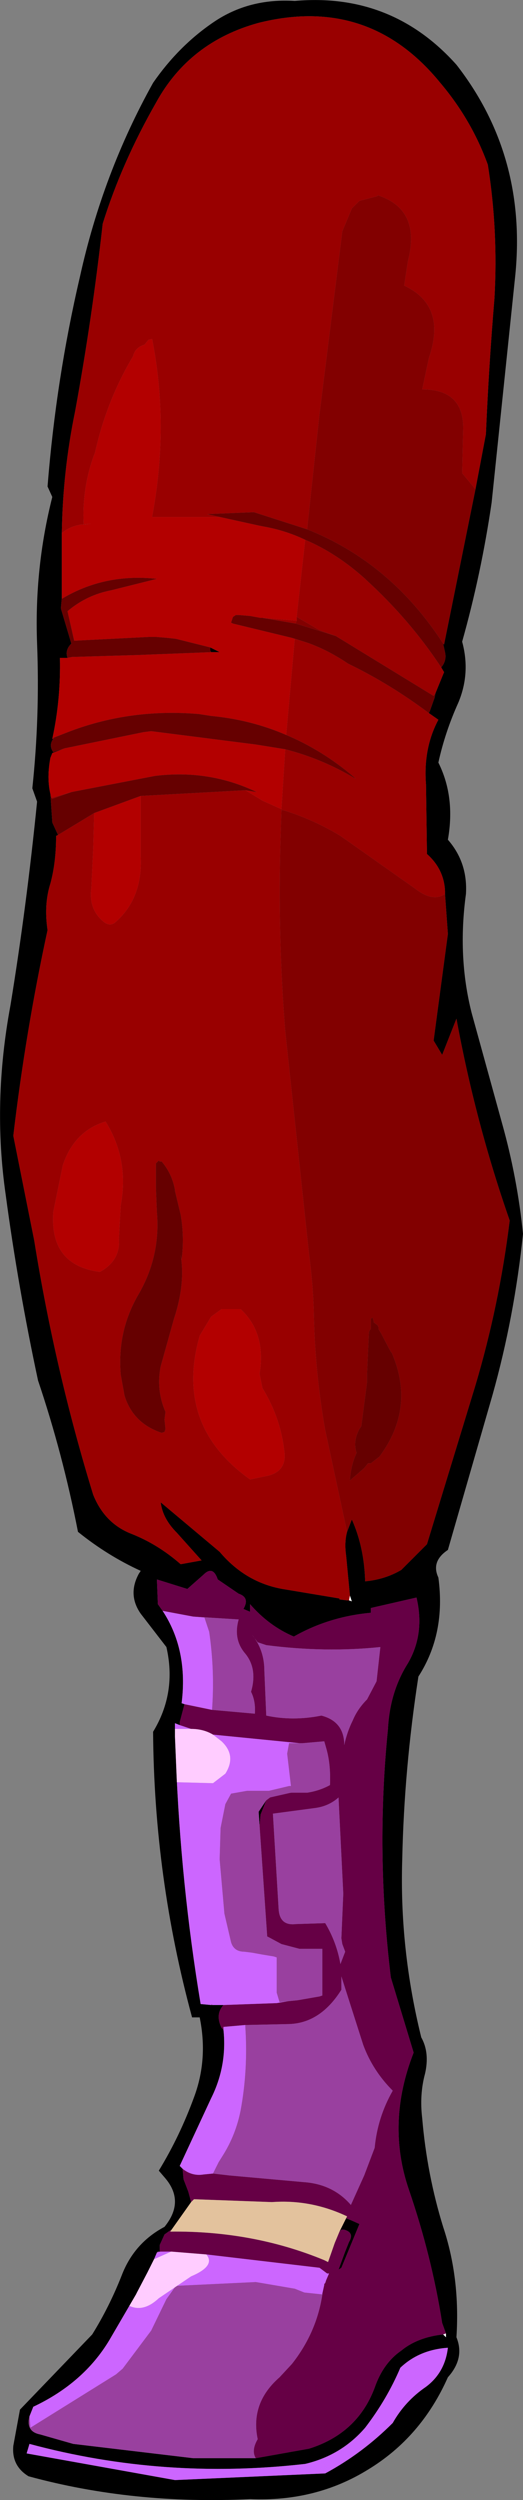 <?xml version="1.0" encoding="UTF-8" standalone="no"?>
<svg xmlns:xlink="http://www.w3.org/1999/xlink" height="131.3px" width="27.5px" xmlns="http://www.w3.org/2000/svg">
  <rect width="100%" height="100%" fill="#808080" stroke="none"/>
  <g transform="matrix(1.0, 0.0, 0.0, 1.0, 18.05, 9.35)">
    <path d="M-2.55 -9.3 Q2.55 -9.75 5.95 -5.95 9.65 -1.2 9.05 5.05 L7.8 17.05 Q7.25 20.8 6.25 24.35 6.7 26.0 6.05 27.55 5.35 29.1 5.0 30.7 5.9 32.5 5.5 34.75 6.55 35.95 6.45 37.6 6.0 40.9 6.75 43.85 L8.35 49.65 Q9.15 52.5 9.45 55.45 9.0 59.8 7.85 63.9 L5.5 72.05 Q4.6 72.65 5.0 73.5 5.4 76.45 3.95 78.7 3.2 83.55 3.1 88.3 2.95 93.0 4.1 97.65 4.55 98.45 4.3 99.55 4.0 100.65 4.15 101.9 4.4 104.85 5.25 107.6 6.15 110.3 5.95 113.4 6.4 114.5 5.5 115.5 4.1 118.65 1.3 120.35 -1.45 122.05 -4.9 121.9 -11.05 122.2 -16.55 120.7 -17.45 120.15 -17.35 119.1 L-17.0 117.2 -13.2 113.25 Q-12.3 111.8 -11.65 110.15 -11.0 108.45 -9.4 107.6 -8.3 106.25 -9.4 105.0 L-9.7 104.65 Q-8.6 102.85 -7.85 100.8 -7.1 98.8 -7.55 96.6 L-7.95 96.6 Q-9.95 89.25 -10.0 81.6 -8.75 79.55 -9.3 77.15 L-10.65 75.4 Q-11.35 74.4 -10.75 73.3 L-10.65 73.15 Q-12.4 72.35 -13.95 71.1 -14.75 67.0 -16.05 63.15 -17.1 58.25 -17.75 53.4 -18.45 48.55 -17.5 43.45 -16.65 38.25 -16.1 32.75 L-16.35 32.05 Q-15.95 28.3 -16.1 24.45 -16.25 20.5 -15.3 16.75 L-15.55 16.2 Q-15.1 10.55 -13.85 5.2 -12.65 -0.25 -10.0 -5.0 -8.65 -6.95 -6.8 -8.2 -4.95 -9.45 -2.55 -9.3 M6.95 16.35 L7.5 13.45 Q7.65 9.9 7.95 6.3 8.15 2.75 7.6 -0.7 6.75 -3.05 5.1 -5.0 1.35 -9.6 -4.45 -8.15 -8.1 -7.15 -9.85 -3.95 -11.65 -0.8 -12.65 2.4 -13.2 7.35 -14.1 12.25 -14.75 15.4 -14.8 18.65 L-14.8 21.85 -14.8 22.05 -14.85 22.6 -14.3 24.45 Q-14.65 24.8 -14.5 25.2 L-14.9 25.2 Q-14.85 27.4 -15.3 29.45 L-15.25 29.45 Q-15.5 29.8 -15.25 30.15 L-14.65 29.95 -15.3 30.2 -15.4 30.45 Q-15.6 31.5 -15.4 32.35 L-15.3 33.85 -15.0 34.5 -15.1 34.55 Q-15.1 35.95 -15.4 37.05 -15.75 38.15 -15.55 39.5 -16.7 44.8 -17.35 50.3 L-16.25 55.8 Q-15.15 62.65 -13.15 69.15 -12.55 70.65 -11.15 71.2 -9.75 71.75 -8.55 72.8 L-7.45 72.6 -8.75 71.15 Q-9.5 70.4 -9.6 69.55 L-6.5 72.15 Q-5.15 73.75 -3.2 74.1 L-0.2 74.6 -0.2 74.65 0.2 74.7 0.3 74.7 0.45 74.75 0.35 74.45 0.15 72.35 Q0.05 71.65 0.2 71.1 L0.45 70.45 Q1.1 71.9 1.15 73.7 2.2 73.6 3.05 73.1 L4.4 71.75 6.95 63.4 Q8.2 59.2 8.75 54.75 6.95 49.6 5.95 44.15 L5.2 46.05 4.75 45.3 5.5 39.7 5.35 37.6 5.35 37.55 5.35 37.45 Q5.3 36.3 4.4 35.5 L4.35 31.85 Q4.2 29.95 5.0 28.45 L4.5 28.1 4.55 28.0 4.8 27.3 4.85 27.05 5.3 25.95 5.15 25.7 Q5.45 25.35 5.35 24.9 L5.25 24.45 5.3 24.5 6.95 16.35 M5.4 113.2 L5.2 112.65 Q4.65 109.15 3.45 105.65 2.25 102.15 3.7 98.45 L2.5 94.5 Q1.7 87.9 2.35 81.45 2.45 79.5 3.4 78.0 4.3 76.45 3.85 74.55 L1.45 75.1 1.45 75.35 Q-0.75 75.55 -2.6 76.6 -3.9 76.05 -4.9 74.9 L-4.9 75.3 -5.25 75.15 Q-4.9 74.55 -5.5 74.35 L-6.6 73.6 Q-6.85 72.85 -7.35 73.35 L-8.2 74.1 -9.8 73.6 -9.75 74.9 -9.5 75.25 Q-8.15 77.3 -8.5 80.1 L-8.35 80.15 -8.6 81.1 -8.6 81.25 -8.85 81.15 -8.85 81.45 -8.85 81.85 -8.8 83.05 Q-8.55 89.6 -7.5 95.9 L-6.95 95.95 -6.9 95.95 -6.3 95.95 Q-6.75 96.45 -6.4 97.15 L-6.3 97.25 Q-6.1 99.15 -6.95 100.85 L-8.6 104.4 -8.45 104.55 -8.4 105.1 -8.15 105.75 -8.0 106.3 -9.1 107.85 -9.05 107.75 -9.4 108.0 -9.65 108.55 -9.65 108.9 -9.75 108.9 -9.8 108.95 -9.95 109.3 -10.3 110.0 -10.85 111.05 -10.9 111.15 -11.25 111.75 -12.3 113.55 Q-13.65 115.8 -16.3 117.05 L-16.5 117.55 Q-16.7 118.35 -15.95 118.5 L-14.2 119.0 -7.9 119.75 -4.6 119.75 -1.8 119.25 Q0.75 118.45 1.65 116.05 2.1 114.75 3.05 114.1 3.9 113.4 5.25 113.25 L5.4 113.4 5.4 113.2 M0.15 107.15 L0.4 107.25 0.85 107.45 -0.1 109.75 -0.25 109.85 0.1 108.9 0.3 108.4 Q0.6 107.9 0.05 107.75 L-0.1 107.75 -0.2 107.85 0.15 107.15 M2.6 117.9 Q3.25 116.75 4.35 116.0 5.35 115.25 5.5 113.95 4.0 114.05 3.0 115.0 2.3 116.65 1.15 118.15 -0.1 119.6 -2.0 120.05 -9.45 120.9 -16.5 119.0 L-16.65 119.5 -8.85 120.9 -0.95 120.55 Q1.0 119.5 2.6 117.9 M-6.95 24.9 L-7.0 24.8 -7.0 24.65 -6.5 24.9 -6.95 24.9 M-2.7 84.8 L-3.25 84.85 -3.85 85.05 -2.75 84.8 -2.7 84.8 M-4.05 85.2 L-4.35 85.95 -4.4 86.55 -4.45 85.8 -4.05 85.2" fill="#000000" fill-rule="evenodd" stroke="none"/>
    <path d="M-14.8 18.65 Q-14.75 15.4 -14.1 12.25 -13.2 7.35 -12.65 2.4 -11.65 -0.8 -9.85 -3.95 -8.1 -7.15 -4.45 -8.15 1.35 -9.6 5.1 -5.0 6.75 -3.05 7.6 -0.7 8.15 2.75 7.95 6.3 7.65 9.9 7.5 13.45 L6.95 16.35 6.25 15.5 6.3 13.3 Q6.4 11.1 4.15 11.1 L4.5 9.45 Q5.45 6.7 3.2 5.65 L3.4 4.35 Q4.1 1.65 1.8 0.9 L1.8 0.95 0.85 1.2 0.45 1.6 -0.05 2.8 -1.25 12.4 -1.9 18.45 -4.7 17.55 -7.15 17.65 -6.5 17.8 -10.4 17.8 -10.05 17.8 Q-9.15 13.0 -10.05 8.45 L-10.25 8.5 -10.45 8.75 Q-10.95 8.9 -11.05 9.35 -12.45 11.7 -13.05 14.4 -13.75 16.2 -13.65 18.2 L-13.25 18.15 -13.8 18.2 Q-14.4 18.3 -14.8 18.65 M5.15 25.7 L5.3 25.95 4.85 27.05 4.75 27.2 -0.4 24.05 -1.25 23.75 -2.45 23.05 -2.0 19.0 Q-0.35 19.7 1.15 21.05 L1.2 21.1 Q3.5 23.2 5.15 25.7 M4.5 28.1 L5.0 28.45 Q4.2 29.95 4.35 31.85 L4.4 35.5 Q5.3 36.3 5.35 37.45 L5.35 37.55 5.35 37.6 Q4.7 38.05 3.75 37.3 L-0.15 34.55 Q-1.55 33.7 -3.15 33.2 L-3.25 33.2 -3.3 34.75 Q-3.45 39.8 -3.05 44.8 L-1.8 56.5 Q-1.6 58.0 -1.55 59.45 -1.5 62.65 -0.95 65.75 L0.2 71.1 Q0.05 71.65 0.15 72.35 L0.35 74.45 0.3 74.7 0.2 74.7 -0.2 74.65 -0.2 74.6 -3.2 74.1 Q-5.15 73.75 -6.5 72.15 L-9.6 69.55 Q-9.5 70.4 -8.75 71.15 L-7.45 72.6 -8.55 72.8 Q-9.75 71.75 -11.15 71.2 -12.55 70.65 -13.15 69.15 -15.15 62.65 -16.25 55.8 L-17.35 50.3 Q-16.7 44.8 -15.55 39.5 -15.75 38.15 -15.4 37.05 -15.1 35.95 -15.1 34.55 L-15.0 34.5 -13.1 33.35 -13.15 35.2 -13.25 37.3 Q-13.4 38.45 -12.55 39.1 -12.25 39.3 -12.0 39.1 -10.55 37.85 -10.65 35.65 L-10.65 32.6 -10.65 32.45 -5.15 32.15 -4.25 32.7 -3.25 33.15 -3.05 30.0 Q-1.1 30.5 0.65 31.55 L0.55 31.45 Q-1.1 30.05 -3.0 29.25 L-2.55 24.2 -1.9 24.4 Q-0.9 24.75 0.1 25.4 L0.25 25.5 0.35 25.55 Q2.5 26.6 4.5 28.1 M-2.5 23.4 L-4.25 23.1 -2.45 23.25 -2.5 23.4 M-14.3 32.25 L-15.3 32.6 -15.35 32.55 -14.3 32.25 M-9.55 51.65 L-9.65 51.65 -9.7 51.6 -9.75 51.65 -9.85 51.75 -9.85 53.05 -9.8 54.3 Q-9.6 56.6 -10.75 58.6 -11.9 60.55 -11.7 62.85 L-11.5 63.95 Q-11.05 65.4 -9.55 65.9 L-9.4 65.85 -9.35 65.7 -9.4 65.2 -9.35 64.8 Q-9.85 63.65 -9.6 62.4 L-8.9 59.9 Q-8.3 58.1 -8.55 56.55 L-8.5 56.8 Q-8.35 55.6 -8.55 54.45 L-8.85 53.2 -8.85 53.15 Q-9.0 52.3 -9.55 51.65 M-15.25 54.3 Q-15.45 57.1 -12.8 57.45 -11.7 56.85 -11.8 55.7 L-11.7 53.95 Q-11.25 51.55 -12.5 49.55 -14.15 50.05 -14.75 51.85 L-15.25 54.3 M-6.95 59.8 L-7.55 60.8 Q-8.9 65.5 -4.9 68.35 L-3.95 68.15 Q-2.95 67.9 -3.1 66.85 -3.3 65.1 -4.25 63.55 L-4.4 62.8 Q-4.05 60.65 -5.4 59.4 L-6.4 59.4 -6.95 59.8" fill="#990000" fill-rule="evenodd" stroke="none"/>
    <path d="M6.95 16.35 L5.3 24.5 5.25 24.45 Q2.5 20.2 -1.9 18.45 L-1.25 12.4 -0.05 2.8 0.45 1.6 0.85 1.2 1.8 0.95 1.8 0.9 Q4.1 1.65 3.4 4.35 L3.2 5.65 Q5.45 6.7 4.5 9.45 L4.15 11.1 Q6.4 11.1 6.3 13.3 L6.25 15.5 6.95 16.35 M5.35 37.6 L5.5 39.7 4.75 45.3 5.2 46.05 5.95 44.15 Q6.95 49.6 8.75 54.75 8.2 59.2 6.95 63.4 L4.4 71.75 3.05 73.1 Q2.2 73.6 1.15 73.7 1.1 71.9 0.45 70.45 L0.2 71.1 -0.95 65.75 Q-1.5 62.65 -1.55 59.45 -1.6 58.0 -1.8 56.5 L-3.05 44.8 Q-3.45 39.8 -3.3 34.75 L-3.25 33.2 -3.15 33.2 Q-1.55 33.7 -0.15 34.55 L3.75 37.3 Q4.7 38.05 5.35 37.6 M1.55 59.85 L1.45 59.9 1.45 60.45 1.4 60.5 1.35 60.6 1.25 62.8 1.25 63.25 0.95 65.55 0.85 65.7 Q0.5 66.35 0.7 66.95 L0.75 66.85 Q0.4 67.55 0.35 68.4 L1.1 67.75 1.3 67.5 1.45 67.5 1.9 67.15 Q3.8 64.6 2.55 61.7 L2.5 61.65 2.0 60.7 1.85 60.45 1.85 60.35 1.8 60.25 1.6 60.1 1.6 60.05 1.55 59.85 M-2.45 23.05 L-1.25 23.75 -0.4 24.05 -2.5 23.4 -2.45 23.25 -2.45 23.05" fill="#820000" fill-rule="evenodd" stroke="none"/>
    <path d="M-15.4 32.35 Q-15.6 31.5 -15.4 30.45 L-15.3 30.2 -14.65 29.95 -10.5 29.1 -10.1 29.05 -4.6 29.75 -3.05 30.0 -3.25 33.15 -4.25 32.7 -5.15 32.15 -4.55 32.25 Q-7.05 31.05 -9.9 31.4 L-14.05 32.2 -14.3 32.25 -15.35 32.55 -15.4 32.35 M-15.25 29.45 L-15.3 29.45 Q-14.85 27.4 -14.9 25.2 L-14.5 25.2 -14.25 25.15 -14.15 25.15 -10.8 25.05 -6.95 24.9 -6.5 24.9 -7.0 24.65 -8.8 24.2 -9.25 24.15 -9.85 24.1 -10.0 24.1 -10.2 24.1 -14.15 24.3 -14.5 22.75 Q-13.5 21.9 -12.2 21.65 L-9.8 21.05 Q-12.55 20.75 -14.8 22.1 L-14.8 22.05 -14.8 21.85 -14.8 18.65 Q-14.4 18.3 -13.8 18.2 L-13.25 18.15 -13.65 18.2 Q-13.75 16.2 -13.05 14.4 -12.45 11.7 -11.05 9.35 -10.95 8.9 -10.45 8.75 L-10.25 8.5 -10.05 8.45 Q-9.15 13.0 -10.05 17.8 L-10.4 17.8 -6.5 17.8 -4.45 18.25 -4.2 18.3 Q-3.05 18.5 -2.0 19.0 L-2.45 23.05 -2.45 23.25 -4.25 23.1 -4.35 23.1 -4.9 23.0 -5.5 22.95 -5.65 22.95 -5.8 23.05 -5.9 23.35 -5.8 23.4 -2.7 24.15 -1.9 24.4 -2.55 24.2 -3.0 29.25 Q-4.85 28.45 -6.95 28.25 L-7.6 28.15 Q-11.15 27.85 -14.35 29.05 L-15.25 29.4 -15.25 29.45 M-10.65 32.45 L-10.65 32.6 -10.65 35.65 Q-10.55 37.85 -12.0 39.1 -12.25 39.3 -12.55 39.1 -13.4 38.45 -13.25 37.3 L-13.15 35.2 -13.1 33.35 -10.65 32.45 M-6.95 59.8 L-6.4 59.4 -5.4 59.4 Q-4.05 60.65 -4.4 62.8 L-4.25 63.55 Q-3.3 65.1 -3.1 66.85 -2.95 67.9 -3.95 68.15 L-4.9 68.35 Q-8.9 65.5 -7.55 60.8 L-6.95 59.8 M-15.25 54.3 L-14.75 51.85 Q-14.15 50.05 -12.5 49.55 -11.25 51.55 -11.7 53.95 L-11.8 55.7 Q-11.7 56.85 -12.8 57.45 -15.45 57.1 -15.25 54.3" fill="#b30000" fill-rule="evenodd" stroke="none"/>
    <path d="M5.25 24.45 L5.35 24.9 Q5.45 25.35 5.15 25.7 3.5 23.2 1.2 21.1 L1.15 21.05 Q-0.35 19.7 -2.0 19.0 -3.05 18.5 -4.2 18.3 L-4.45 18.25 -6.5 17.8 -7.15 17.65 -4.7 17.55 -1.9 18.45 Q2.5 20.2 5.25 24.45 M4.85 27.05 L4.8 27.3 4.55 28.0 4.5 28.1 Q2.5 26.6 0.35 25.55 L0.25 25.5 0.1 25.4 Q-0.9 24.75 -1.9 24.4 L-2.7 24.15 -5.8 23.4 -5.9 23.35 -5.8 23.05 -5.65 22.95 -5.5 22.95 -4.9 23.0 -4.35 23.1 -4.25 23.1 -2.5 23.4 -0.4 24.05 4.75 27.2 4.85 27.05 M-15.0 34.5 L-15.3 33.85 -15.4 32.35 -15.35 32.55 -15.3 32.6 -14.3 32.25 -14.05 32.2 -9.9 31.4 Q-7.05 31.05 -4.55 32.25 L-5.15 32.15 -10.65 32.45 -13.1 33.35 -15.0 34.5 M-14.65 29.95 L-15.25 30.15 Q-15.5 29.8 -15.25 29.45 L-15.25 29.4 -14.35 29.05 Q-11.15 27.85 -7.6 28.15 L-6.95 28.25 Q-4.85 28.45 -3.0 29.25 -1.1 30.05 0.55 31.45 L0.65 31.55 Q-1.1 30.5 -3.05 30.0 L-4.6 29.75 -10.1 29.05 -10.5 29.1 -14.65 29.95 M-14.5 25.2 Q-14.65 24.8 -14.3 24.45 L-14.85 22.6 -14.8 22.05 -14.8 22.1 Q-12.55 20.75 -9.8 21.05 L-12.2 21.65 Q-13.5 21.9 -14.5 22.75 L-14.15 24.3 -10.2 24.1 -10.0 24.1 -9.85 24.1 -9.25 24.15 -8.8 24.2 -7.0 24.65 -7.0 24.8 -6.95 24.9 -10.8 25.05 -14.15 25.15 -14.25 25.15 -14.5 25.2 M1.55 59.85 L1.6 60.05 1.6 60.1 1.8 60.25 1.85 60.35 1.85 60.45 2.0 60.7 2.5 61.65 2.55 61.7 Q3.8 64.6 1.9 67.15 L1.45 67.5 1.3 67.5 1.1 67.75 0.35 68.4 Q0.4 67.55 0.75 66.85 L0.7 66.95 Q0.5 66.35 0.85 65.7 L0.95 65.55 1.25 63.25 1.25 62.8 1.35 60.6 1.4 60.5 1.45 60.45 1.45 59.9 1.55 59.85 M-9.55 51.65 Q-9.0 52.3 -8.85 53.15 L-8.85 53.2 -8.55 54.45 Q-8.35 55.6 -8.5 56.8 L-8.55 56.55 Q-8.3 58.1 -8.9 59.9 L-9.6 62.4 Q-9.85 63.65 -9.35 64.8 L-9.4 65.2 -9.35 65.7 -9.4 65.85 -9.55 65.9 Q-11.05 65.4 -11.5 63.95 L-11.7 62.85 Q-11.9 60.55 -10.75 58.6 -9.6 56.6 -9.8 54.3 L-9.85 53.05 -9.85 51.75 -9.75 51.65 -9.7 51.6 -9.65 51.65 -9.55 51.65" fill="#660000" fill-rule="evenodd" stroke="none"/>
    <path d="M-9.5 75.25 L-9.75 74.9 -9.8 73.6 -8.2 74.1 -7.35 73.35 Q-6.85 72.85 -6.6 73.6 L-5.5 74.35 Q-4.9 74.55 -5.25 75.15 L-4.9 75.3 -4.9 74.9 Q-3.9 76.05 -2.6 76.6 -0.75 75.55 1.45 75.35 L1.45 75.1 3.85 74.55 Q4.3 76.45 3.4 78.0 2.45 79.5 2.35 81.45 1.7 87.9 2.5 94.5 L3.7 98.45 Q2.25 102.15 3.45 105.65 4.65 109.15 5.2 112.65 L5.4 113.2 5.25 113.25 Q3.9 113.4 3.05 114.1 2.1 114.75 1.65 116.05 0.75 118.45 -1.8 119.25 L-4.6 119.75 Q-4.85 119.35 -4.5 118.75 -4.9 116.85 -3.35 115.5 L-2.7 114.8 Q-1.4 113.15 -1.1 111.15 L-1.1 111.1 -1.0 110.65 -1.0 110.6 -0.95 110.55 -0.9 110.4 -0.75 110.05 -0.8 110.05 -0.85 110.05 -1.25 109.75 -7.2 109.05 -9.05 108.9 -9.6 108.9 -9.65 108.9 -9.65 108.55 -9.4 108.0 -9.05 107.75 -9.1 107.85 Q-4.75 107.8 -1.0 109.35 L-0.8 109.45 -0.45 108.45 -0.2 107.85 -0.1 107.75 0.05 107.75 Q0.6 107.9 0.3 108.4 L0.1 108.9 -0.25 109.85 -0.1 109.75 0.85 107.45 0.4 107.25 0.15 107.15 0.2 107.05 Q-1.7 106.15 -3.75 106.3 L-7.85 106.15 -8.0 106.3 -8.15 105.75 -8.4 105.1 -8.45 104.55 Q-7.95 104.95 -7.35 104.85 L-6.85 104.8 -6.0 104.9 -2.1 105.25 Q-0.55 105.35 0.4 106.45 L1.1 104.9 1.65 103.45 Q1.8 101.85 2.6 100.45 1.55 99.4 1.05 98.05 L-0.1 94.45 -0.1 95.15 Q-1.2 96.9 -2.85 96.95 L-5.15 97.0 -6.3 97.1 -6.3 97.25 -6.4 97.15 Q-6.75 96.45 -6.3 95.95 L-3.5 95.85 -2.9 95.75 -2.4 95.7 -1.25 95.5 -1.1 95.45 -1.1 93.0 -2.3 93.0 -3.25 92.75 -3.9 92.4 -4.0 92.35 -4.4 86.55 -4.35 85.95 -4.05 85.2 -3.85 85.05 -3.25 84.85 -2.7 84.8 -2.65 84.8 -1.9 84.8 Q-1.25 84.7 -0.7 84.4 -0.65 83.3 -0.9 82.45 L-1.0 82.1 -2.15 82.2 -2.3 82.2 -6.85 81.75 Q-7.35 81.45 -8.0 81.45 L-8.6 81.25 -8.6 81.1 -8.35 80.15 -6.9 80.45 -4.65 80.65 Q-4.6 80.0 -4.85 79.5 -4.5 78.3 -5.15 77.5 -5.8 76.75 -5.5 75.7 L-7.9 75.55 -9.5 75.25 M1.75 78.95 L1.95 77.15 Q-0.95 77.45 -4.05 77.05 L-4.5 76.9 -4.8 76.5 Q-4.15 77.3 -4.15 78.4 L-4.05 80.75 Q-2.65 81.05 -1.15 80.75 0.0 81.05 0.05 82.2 L0.05 82.3 Q0.2 81.6 0.5 81.0 0.75 80.4 1.25 79.9 L1.75 78.95 M-1.45 85.6 L-3.7 85.9 -3.4 90.9 Q-3.35 91.8 -2.5 91.7 L-0.95 91.65 Q-0.35 92.65 -0.15 93.8 L0.1 93.15 -0.05 92.75 -0.1 92.45 0.0 90.1 -0.25 85.05 Q-0.75 85.5 -1.45 85.6" fill="#660045" fill-rule="evenodd" stroke="none"/>
    <path d="M-16.5 117.55 L-16.3 117.05 Q-13.65 115.8 -12.3 113.55 L-11.25 111.75 Q-10.5 112.1 -9.7 111.35 L-8.0 110.2 Q-6.7 109.65 -7.2 109.05 L-1.25 109.75 -0.85 110.05 -0.8 110.05 -0.75 110.05 -0.9 110.4 -0.95 110.55 -1.0 110.6 -1.0 110.65 -1.1 111.1 -1.1 111.15 -2.05 111.05 -2.55 110.85 -4.6 110.5 -8.8 110.7 -9.3 111.4 -10.1 113.05 -11.6 115.05 -11.95 115.35 -16.45 118.15 -16.5 117.55 M-9.95 109.3 L-9.8 108.95 -9.6 108.9 -9.05 108.9 -9.95 109.3 M-8.45 104.55 L-8.6 104.4 -6.95 100.85 Q-6.1 99.15 -6.3 97.25 L-6.3 97.1 -5.15 97.0 -5.15 97.1 Q-5.0 99.35 -5.4 101.5 -5.65 102.75 -6.3 103.8 L-6.55 104.2 -6.85 104.8 -7.35 104.85 Q-7.95 104.95 -8.45 104.55 M-6.3 95.95 L-6.9 95.95 -6.9 95.9 -6.95 95.95 -7.5 95.9 Q-8.55 89.6 -8.8 83.05 L-8.75 84.25 -6.85 84.3 -6.2 83.8 Q-5.6 82.85 -6.4 82.1 L-6.85 81.75 -2.3 82.2 -2.85 82.2 -2.95 82.75 -2.75 84.45 -2.85 84.45 -3.9 84.7 -5.05 84.7 -5.9 84.85 -6.2 85.4 -6.45 86.65 -6.5 88.3 -6.25 91.15 -5.9 92.65 Q-5.75 93.15 -5.2 93.15 L-4.8 93.2 -4.25 93.3 -3.65 93.4 -3.5 93.45 -3.5 95.3 -3.35 95.8 -2.9 95.75 -3.5 95.85 -6.3 95.95 M-8.85 81.45 L-8.85 81.15 -8.6 81.25 -8.0 81.45 -8.7 81.45 -8.85 81.45 M-8.35 80.15 L-8.5 80.1 Q-8.15 77.3 -9.5 75.25 L-7.9 75.55 -7.3 75.6 -7.05 76.35 Q-6.75 78.4 -6.9 80.45 L-8.35 80.15 M2.6 117.9 Q1.0 119.5 -0.95 120.55 L-8.85 120.9 -16.65 119.5 -16.5 119.0 Q-9.45 120.9 -2.0 120.05 -0.1 119.6 1.15 118.15 2.3 116.65 3.0 115.0 4.0 114.05 5.5 113.95 5.35 115.25 4.35 116.0 3.25 116.75 2.6 117.9" fill="#cc66ff" fill-rule="evenodd" stroke="none"/>
    <path d="M-4.6 119.75 L-7.9 119.75 -14.2 119.0 -15.95 118.5 Q-16.7 118.35 -16.5 117.55 L-16.45 118.15 -11.95 115.35 -11.6 115.05 -10.1 113.05 -9.3 111.4 -8.8 110.7 -4.6 110.5 -2.55 110.85 -2.05 111.05 -1.1 111.15 Q-1.4 113.15 -2.7 114.8 L-3.35 115.5 Q-4.9 116.85 -4.5 118.75 -4.85 119.35 -4.6 119.75 M-10.9 111.15 L-10.85 111.05 -10.9 111.15 M-9.8 108.95 L-9.75 108.9 -9.65 108.9 -9.6 108.9 -9.8 108.95 M-6.9 95.95 L-6.95 95.95 -6.9 95.9 -6.9 95.95 M-7.9 75.55 L-5.5 75.7 Q-5.8 76.75 -5.15 77.5 -4.5 78.3 -4.85 79.5 -4.6 80.0 -4.65 80.65 L-6.9 80.45 Q-6.75 78.4 -7.05 76.35 L-7.3 75.6 -7.9 75.55 M1.75 78.95 L1.25 79.9 Q0.75 80.4 0.5 81.0 0.2 81.6 0.05 82.3 L0.05 82.2 Q0.0 81.05 -1.15 80.75 -2.65 81.05 -4.05 80.75 L-4.15 78.4 Q-4.15 77.3 -4.8 76.5 L-4.5 76.9 -4.05 77.05 Q-0.95 77.45 1.95 77.15 L1.75 78.95 M-5.15 97.0 L-2.85 96.95 Q-1.2 96.9 -0.1 95.15 L-0.1 94.45 1.05 98.05 Q1.55 99.4 2.6 100.45 1.8 101.85 1.65 103.45 L1.1 104.9 0.4 106.45 Q-0.55 105.35 -2.1 105.25 L-6.0 104.9 -6.85 104.8 -6.55 104.2 -6.3 103.8 Q-5.65 102.75 -5.4 101.5 -5.0 99.35 -5.15 97.1 L-5.15 97.0 M-2.3 82.2 L-2.15 82.2 -1.0 82.1 -0.9 82.45 Q-0.65 83.3 -0.7 84.4 -1.25 84.7 -1.9 84.8 L-2.65 84.8 -2.7 84.8 -2.75 84.8 -3.85 85.05 -4.05 85.2 -4.45 85.8 -4.4 86.55 -4.0 92.35 -3.9 92.4 -3.25 92.75 -2.3 93.0 -1.1 93.0 -1.1 95.45 -1.25 95.5 -2.4 95.7 -2.9 95.75 -3.35 95.8 -3.5 95.3 -3.5 93.45 -3.65 93.4 -4.25 93.3 -4.8 93.2 -5.2 93.15 Q-5.75 93.15 -5.9 92.65 L-6.25 91.15 -6.5 88.3 -6.45 86.65 -6.2 85.4 -5.9 84.85 -5.05 84.7 -3.9 84.7 -2.85 84.45 -2.75 84.45 -2.95 82.75 -2.85 82.2 -2.3 82.2 M-1.45 85.6 Q-0.75 85.5 -0.25 85.05 L0.0 90.1 -0.1 92.45 -0.05 92.75 0.1 93.15 -0.15 93.8 Q-0.35 92.65 -0.95 91.65 L-2.5 91.7 Q-3.35 91.8 -3.4 90.9 L-3.7 85.9 -1.45 85.6 M-0.9 110.4 L-0.75 110.05 -0.8 110.05 -0.75 110.05 -0.9 110.4" fill="#99409f" fill-rule="evenodd" stroke="none"/>
    <path d="M0.35 74.45 L0.45 74.75 0.3 74.7 0.35 74.45 M5.4 113.2 L5.4 113.4 5.25 113.25 5.4 113.2" fill="#ffffff" fill-rule="evenodd" stroke="none"/>
    <path d="M-11.25 111.75 L-10.9 111.15 -10.85 111.05 -10.3 110.0 -9.95 109.3 -9.05 108.9 -7.2 109.05 Q-6.7 109.65 -8.0 110.2 L-9.7 111.35 Q-10.5 112.1 -11.25 111.75 M-8.8 83.05 L-8.85 81.85 -8.85 81.45 -8.7 81.45 -8.0 81.45 Q-7.35 81.45 -6.85 81.75 L-6.4 82.1 Q-5.6 82.85 -6.2 83.8 L-6.85 84.3 -8.75 84.25 -8.8 83.05" fill="#ffccff" fill-rule="evenodd" stroke="none"/>
    <path d="M-9.1 107.85 L-8.0 106.3 -7.85 106.15 -3.75 106.3 Q-1.7 106.15 0.2 107.05 L0.15 107.15 -0.2 107.85 -0.45 108.45 -0.8 109.45 -1.0 109.35 Q-4.75 107.8 -9.1 107.85" fill="#e3c29d" fill-rule="evenodd" stroke="none"/>
  </g>
</svg>
